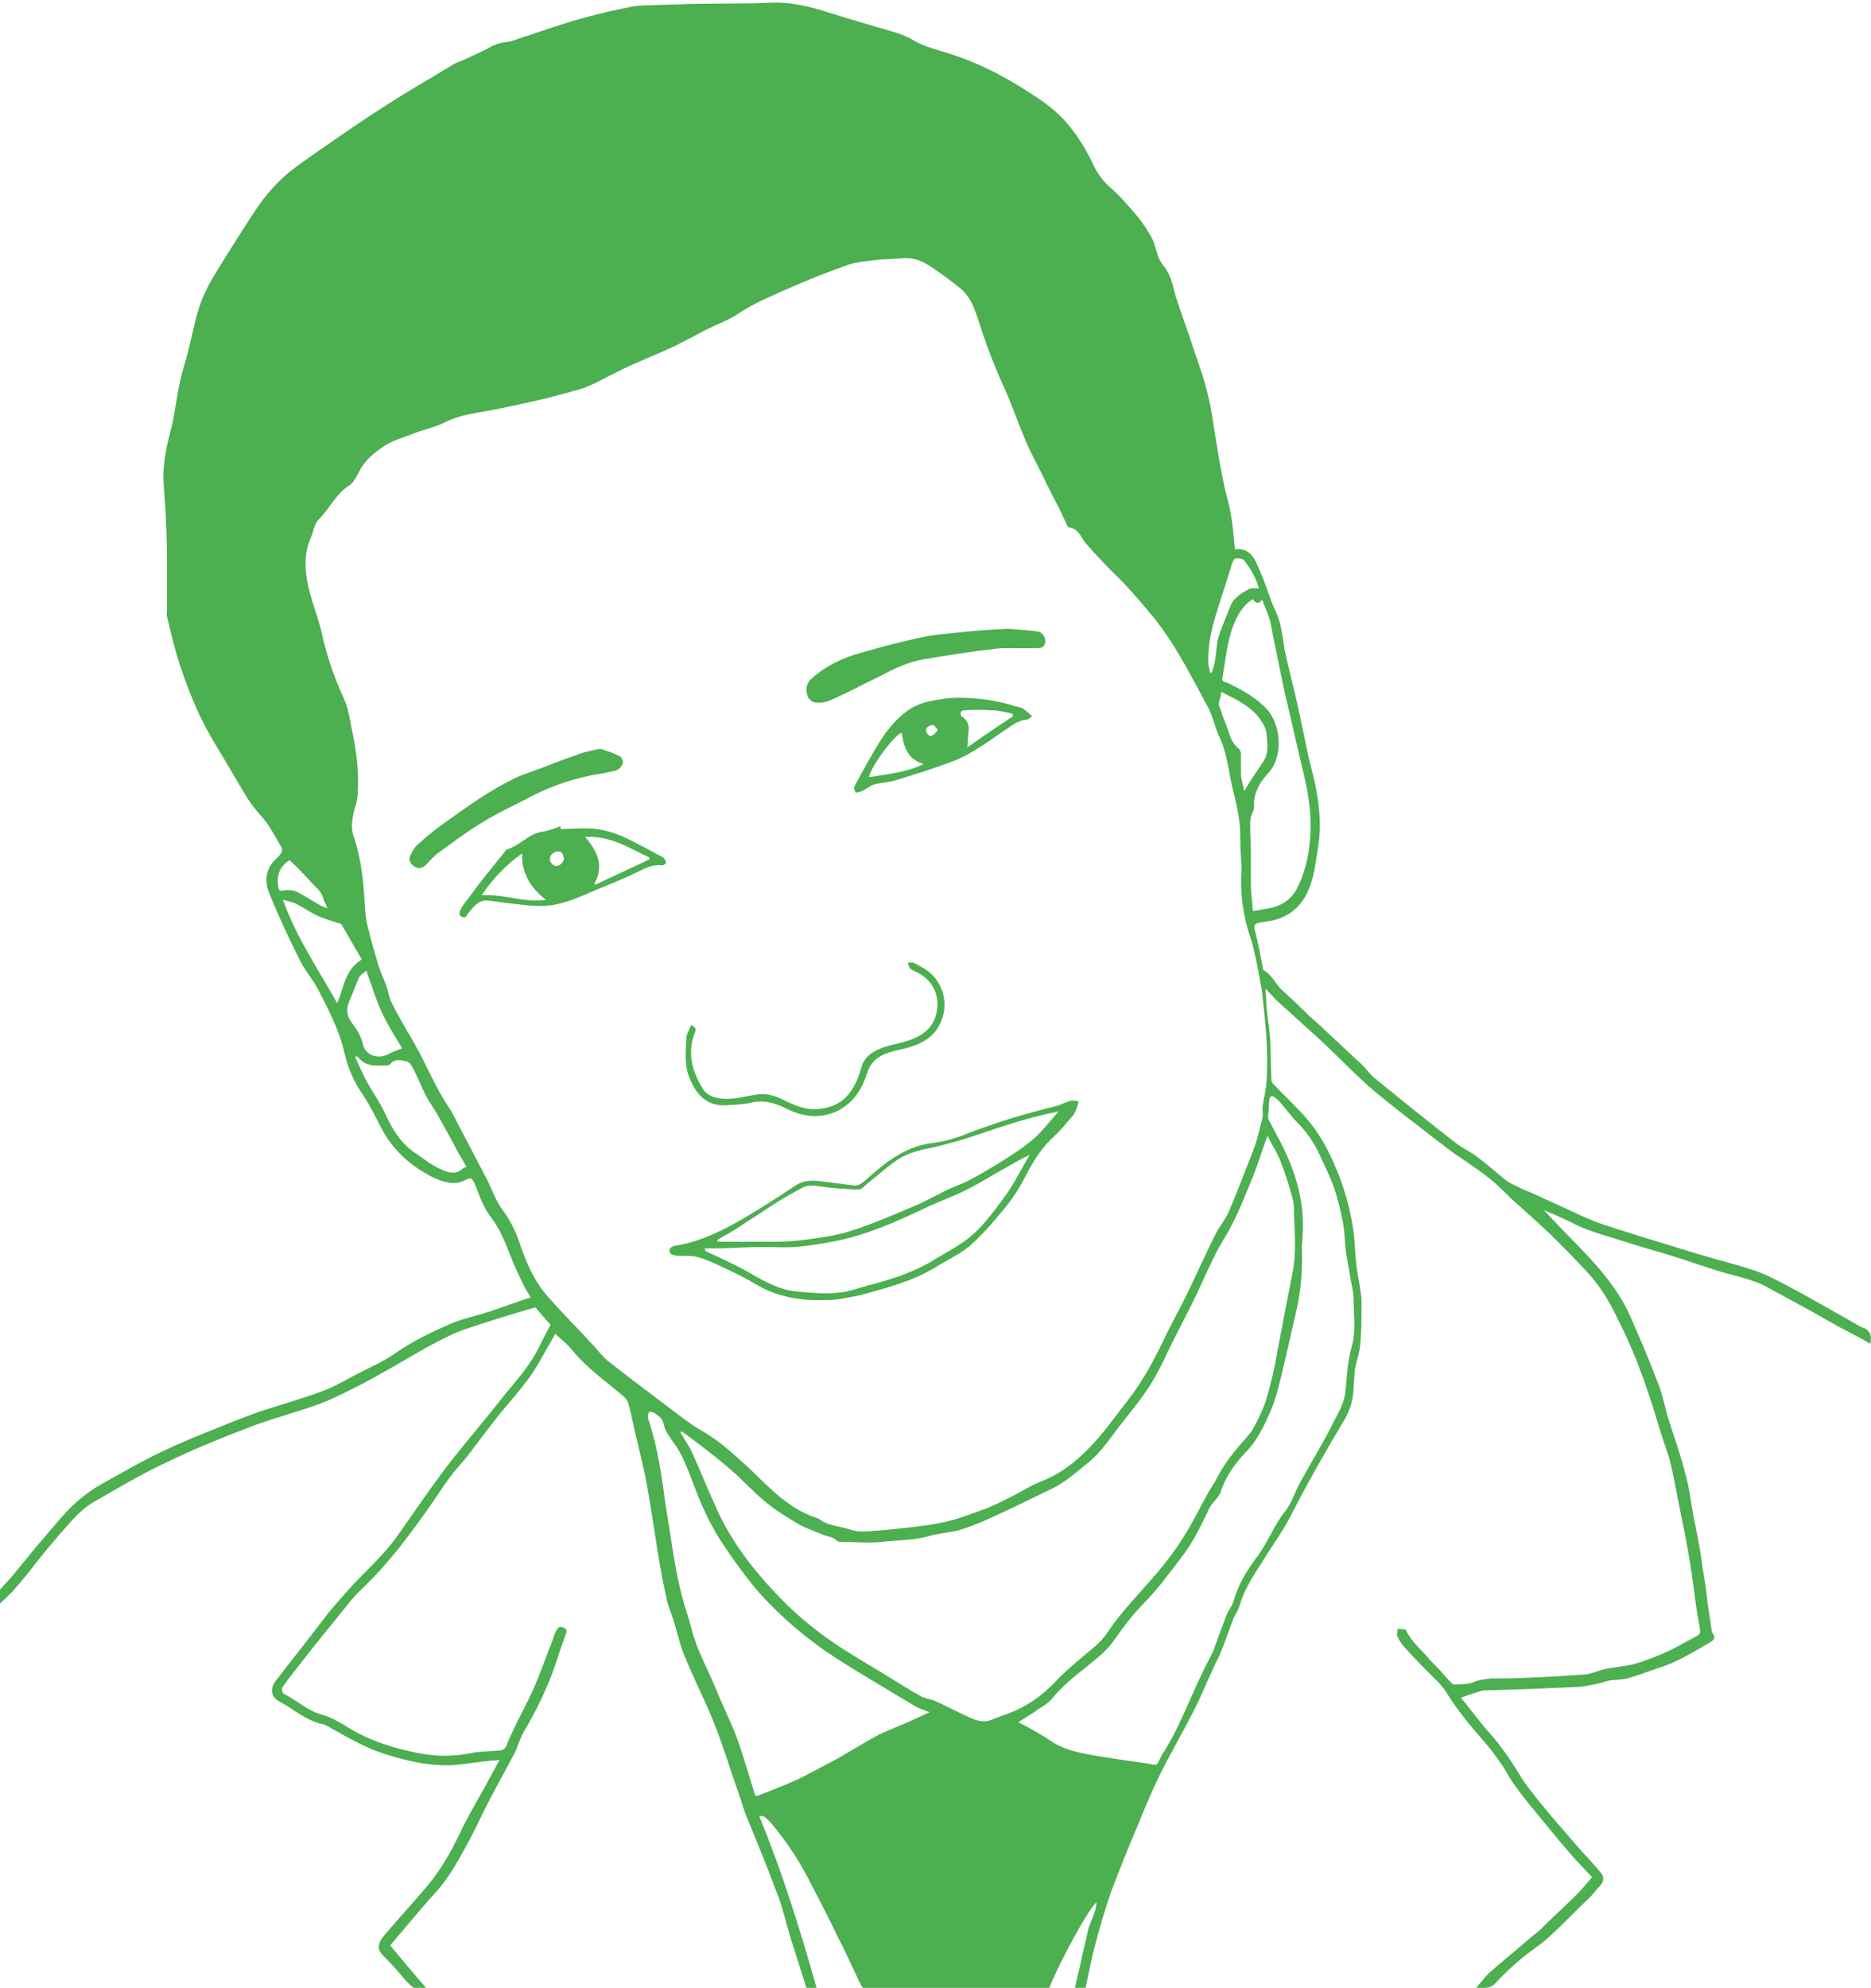<?xml version="1.0" encoding="utf-8"?>
<!-- Generator: Adobe Illustrator 19.2.1, SVG Export Plug-In . SVG Version: 6.00 Build 0)  -->
<svg version="1.1" id="Layer_1" xmlns="http://www.w3.org/2000/svg" xmlns:xlink="http://www.w3.org/1999/xlink" x="0px" y="0px"
	 viewBox="0 0 282.4 300" style="enable-background:new 0 0 282.4 300;" xml:space="preserve">
<style type="text/css">
	.st0{fill:#4CAF50;}
</style>
<g id="pharm-justin-green">
	<path class="st0" d="M0,239.9c0.8-0.9,1.6-1.7,2.3-2.6c1.5-1.8,2.9-3.6,4.4-5.3c1.1-1.3,2.2-2.6,3.3-3.8c1.5-1.6,3.2-3,5.1-4.1
		c3.1-1.7,6.1-3.5,9.3-5c2.9-1.4,5.9-2.6,8.9-3.8c1.9-0.8,3.8-1.5,5.7-2.2c3.3-1.1,6.6-2,9.8-3.2c1.9-0.7,3.6-1.8,5.4-2.7
		c2-1,4-1.9,5.8-3.2c2.5-1.7,5.2-3,8-4.2c1.8-0.8,3.8-1.2,5.7-1.8c2.1-0.7,4.2-1.5,6.4-2.2c-0.4-0.7-0.8-1.3-1.1-1.9
		c-0.7-1.5-1.4-2.9-2-4.5c-0.8-2.1-1.7-4.2-3.1-6c-1-1.3-1.5-2.9-2.1-4.4c-0.6-1.3-0.6-1.4-1.8-0.8c-1.5,0.7-3,0.2-4.4-0.4
		c-3.3-1.6-6-3.9-7.8-7.1c-1-1.9-1.9-3.8-3.1-5.6c-1.4-2-2.3-4.2-2.8-6.6c-0.8-3.2-2.3-6.1-3.8-9c-0.8-1.6-2-2.9-2.8-4.5
		c-1.7-3.4-3.3-6.8-4.7-10.3c-0.7-1.8-0.5-3.7,1.1-5.1c0.3-0.3,0.6-0.6,0.8-1c0.1-0.2,0.1-0.5,0-0.7c-1-1.7-1.9-3.5-3.2-4.9
		c-1.8-1.9-2.9-4.2-4.2-6.3c-1.6-2.8-3.4-5.5-4.8-8.4c-1.2-2.5-2.2-5.1-3.1-7.8c-0.8-2.4-1.4-5-2-7.5c-0.1-0.2,0-0.5,0-0.8
		c0-2.7,0-5.3,0-8c0-2.3-0.1-4.6-0.2-6.9c-0.1-1.4-0.2-2.8-0.3-4.2c-0.2-2.8,0.4-5.6,1.1-8.3c0.6-2.3,0.8-4.6,1.3-6.9
		c0.3-1.5,0.8-3,1.2-4.5c0.6-2.3,1-4.6,1.7-6.8c0.5-1.6,1.2-3.1,2-4.5c2.2-3.6,4.4-7.1,6.7-10.6c1.1-1.6,2.4-3.2,3.8-4.5
		c1.6-1.5,3.4-2.7,5.1-3.9c3.6-2.5,7.2-5,10.8-7.3c3.3-2.1,6.6-4,9.9-6c0.6-0.4,1.4-0.6,2-0.9c1.2-0.6,2.5-1.1,3.7-1.8
		c0.9-0.5,1.8-0.7,2.7-0.8c0.8-0.1,1.5-0.5,2.3-0.7c2.7-0.9,5.3-1.8,8-2.6c2.4-0.7,4.9-1.3,7.4-1.8c1.2-0.3,2.4-0.4,3.6-0.4
		c2-0.1,4-0.1,6-0.2c4.2-0.1,8.3,0,12.5-0.2c3-0.1,5.8,0.6,8.6,1.5c3.5,1.1,7,2.1,10.4,3.1c0.8,0.3,1.6,0.6,2.4,1.1
		c1.7,1,3.6,1.4,5.4,2c3.8,1.2,7.3,2.9,10.7,5c2.4,1.5,4.8,3,6.7,5.1c1.7,1.9,3.1,4.1,4.2,6.4c0.6,1.4,1.5,2.7,2.8,3.8
		c1.5,1.3,2.8,2.9,4.1,4.4c0.8,1,1.5,2.1,2.1,3.2c0.4,0.8,0.6,1.8,0.9,2.7c0.2,0.5,0.5,1,0.8,1.4c1.2,1.4,1.4,3.1,1.9,4.8
		c0.9,2.7,1.9,5.4,2.8,8.2c0.7,2,1.4,4,1.9,6c0.5,1.9,0.8,4,1.1,5.9c0.4,2.5,0.8,5,1.3,7.4c0.3,1.8,0.9,3.5,1.2,5.3
		c0.3,1.7,0.4,3.4,0.6,5.2c2.2-0.3,3,1.4,3.6,2.9c1,2.1,1.6,4.5,2.6,6.6c1.1,2.4,1,5,1.7,7.5c0.7,2.9,1.4,5.7,2,8.6
		c0.4,1.9,0.8,3.8,1.2,5.7c0.4,1.7,0.9,3.5,1.2,5.2c0.5,2.7,0.7,5.4,0.3,8.1c-0.3,1.8-0.5,3.7-1,5.4c-0.8,2.8-2.5,5.1-5.5,5.9
		c-0.7,0.2-1.5,0.3-2.2,0.4c-0.6,0.1-1.2,0.2-0.9,1.2c0.5,1.8,0.8,3.7,1.2,5.6c0,0.1,0,0.4,0.1,0.4c1.3,0.7,1.8,2.1,2.8,3
		c1.4,1.3,2.9,2.7,4.3,4.1c0.7,0.6,1.4,1.2,2.1,1.9c1.9,1.7,3.7,3.5,5.6,5.2c0.7,0.7,1.3,1.6,2.1,2.2c1.6,1.3,3.2,2.6,4.8,3.9
		c2.5,2,5,4,7.6,6c1,0.7,2.1,1.2,3.1,2c1.5,1.1,2.9,2.4,4.3,3.5c0.4,0.3,0.8,0.5,1.3,0.7c0.7,0.4,1.4,0.7,2.2,1
		c2,0.9,3.9,1.8,5.9,2.7c1.7,0.8,3.4,1.6,5.2,2.2c4.6,1.5,9.2,2.9,13.8,4.3c2.9,0.9,5.9,1.6,8.9,2.6c1.8,0.6,3.5,1.5,5.2,2.4
		c3.2,1.7,6.3,3.5,9.5,5.3c0.6,0.3,1.2,0.8,1.9,1c1.1,0.5,1.2,1.3,1,2.4c-0.5-0.3-0.9-0.5-1.4-0.8c-1.2-0.6-2.4-1.3-3.6-1.9
		c-1.2-0.7-2.5-1.4-3.7-2.1c-2.2-1.2-4.4-2.4-6.6-3.6c-2.4-1.4-5.1-1.8-7.7-2.6c-1.9-0.6-3.9-1.3-5.8-1.9c-2.7-0.9-5.5-1.6-8.2-2.5
		c-2.8-0.9-5.7-1.6-8.3-3c-1.4-0.7-2.9-1.3-4-1.8c1.4,1.5,3.1,3.3,4.8,5c3.2,3.3,6.3,6.7,8.2,10.9c1.5,3.4,3,6.9,4.3,10.4
		c0.7,1.7,1,3.5,1.5,5.2c0.9,2.8,1.9,5.6,2.6,8.4c0.6,2.1,0.8,4.2,1.2,6.3c0.3,1.5,0.6,3,0.9,4.6c0.3,1.5,0.4,3,0.7,4.5
		c0.2,1.3,0.4,2.5,0.5,3.8c0.2,1.3,0.4,2.7,0.6,4c0,0.3,0.1,0.6,0.2,0.8c0.5,0.6,0.2,1-0.3,1.3c-2.6,1.5-5.1,3.1-8.1,4
		c-1.5,0.5-3,1.1-4.5,1.5c-0.8,0.2-1.8,0.2-2.6,0.3c-0.6,0.1-1.3,0.4-1.9,0.5c-1.1,0.2-2.2,0.5-3.3,0.5c-4.5,0.2-9.1,0.4-13.6,0.5
		c-0.1,0-0.2,0-0.3,0c-1.1,0.3-2.2,0.7-3.4,1.1c1.4,1.7,2.7,3.5,4.2,5.2c1.8,2,3.3,4.2,4.7,6.5c0.9,1.5,2,2.8,3.1,4.2
		c1.3,1.6,2.6,3.1,3.9,4.6c0.6,0.7,1.2,1.4,1.9,2.2c1.1,1.2,2.2,2.4,3.3,3.7c0.6,0.7,0.5,1.4-0.2,2.1c-0.5,0.5-0.8,1-1.3,1.5
		c-2.2,2.1-4.3,4.3-6.5,6.3c-1.2,1.1-2.7,2-4,3.1c-1.4,1.2-2.7,2.4-3.9,3.7c-0.8,0.9-1.8,0.7-2.9,0.7c0.7-0.8,1.3-1.6,2-2.3
		c2.2-1.9,4.4-3.7,6.6-5.6c0.5-0.4,1-0.7,1.4-1.2c1.7-1.7,3.5-3.3,5.2-5c0.8-0.8,1.5-1.7,2.3-2.6c-1.2-1.3-2.4-2.5-3.5-3.8
		c-1.4-1.6-2.7-3.2-4-4.8c-1.3-1.6-2.7-3.2-3.9-4.9c-0.8-1-1.4-2.2-2.1-3.3c-0.9-1.3-1.9-2.7-3-3.9c-2-2.3-3.9-4.6-5.5-7.2
		c-0.5-0.8-1.1-1.4-1.8-2.1c-1.5-1.5-3-3-4.4-4.6c-0.5-0.5-0.9-1.1-1.2-1.8c-0.1-0.3,0-0.7,0.1-1.1c0.4,0.1,1.1,0,1.2,0.2
		c0.9,1.9,2.5,3.1,3.7,4.6c0.3,0.3,0.6,0.6,0.9,0.9c0.7,0.7,1.3,1.5,2,2.2c0.2,0.2,0.5,0.6,0.7,0.5c0.9,0,1.9,0,2.8-0.3
		c0.9-0.4,1.9-0.5,2.8-0.6c1.8,0,3.6,0,5.4-0.1c2.9-0.1,5.9-0.3,8.8-0.5c1-0.1,1.9-0.6,2.9-0.8c1.4-0.3,2.8-0.4,4.2-0.7
		c1.5-0.4,3-1,4.5-1.6c1.8-0.8,3.5-1.8,5.2-2.7c0.4-0.2,0.6-0.5,0.5-0.9c-0.2-1.2-0.4-2.4-0.6-3.6c-0.3-2.3-0.6-4.7-1-7
		c-0.3-2-0.7-4-1.1-5.9c-0.6-2.9-1.1-5.9-1.8-8.8c-0.4-1.6-1-3.1-1.5-4.7c-0.6-2-1.2-4-1.9-6c-0.5-1.6-1.1-3.1-1.7-4.7
		c-0.9-2.2-1.9-4.5-3-6.6c-1.2-2.5-2.7-4.9-4.6-6.9c-1.9-2-3.8-4-5.8-5.9c-1.8-1.7-3.6-3.3-5.5-5c-1-1-2-2-3.1-2.9
		c-1.2-1-2.4-1.8-3.7-2.7c-1.2-0.8-2.4-1.6-3.5-2.5c-1.9-1.4-3.7-2.9-5.6-4.3c-2-1.6-4.1-3.2-6-4.9c-2.5-2.3-4.8-4.7-7.3-7
		c-2.1-1.9-4.2-3.8-6.3-5.7c-0.5-0.5-1-1.1-1.6-1.7c0.1,1,0.1,2.1,0.2,3.1c0.1,1.4,0.4,2.9,0.5,4.3c0.1,2.1,0.1,4.3,0.2,6.4
		c0,0.2,0.1,0.3,0.2,0.5c1.4,1.5,2.9,2.9,4.3,4.4c1.8,1.9,3.2,4,4.3,6.3c1.7,3.5,2.9,7.2,3.5,11c0.3,1.8,0.3,3.7,0.5,5.6
		c0.2,1.5,0.5,2.9,0.7,4.4c0.1,0.5,0.1,1.1,0.1,1.7c0,2,0,4.1-0.2,6.1c-0.1,1.2-0.6,2.5-0.8,3.7c-0.1,0.8-0.1,1.7-0.2,2.6
		c0,2-0.6,3.8-1.7,5.5c-1.9,3.2-3.8,6.5-5.6,9.8c-1,1.8-1.9,3.7-2.9,5.5c-1.2,2-2.5,3.8-3.7,5.8c-1.3,2-2.6,4-3.3,6.4
		c-0.2,0.7-0.6,1.2-0.9,1.9c-0.7,1.8-1.3,3.6-2,5.3c-0.3,0.7-0.7,1.4-1,2.1c-1.1,2.3-2,4.7-3.2,6.9c-1.7,3.4-3.7,6.7-5.3,10.1
		c-1.4,2.9-2.6,6-3.9,9.1c-1.1,2.6-2.1,5.2-3.1,7.8c-0.9,2.6-1.7,5.3-2.4,8c-0.6,2.2-1,4.5-1.5,6.7c-0.6,0-1.1,0-1.6,0
		c0.3-1.5,0.7-2.9,1-4.4c0.3-1.5,0.7-2.9,1-4.4c0.3-1.4,1.2-2.6,1.3-4.3c-1.2,0.9-5.8,9.4-7.2,13.1c-0.2,0-0.5,0-0.7,0
		c-8.8,0-17.7,0-26.5,0c-0.6,0-0.9-0.1-1.2-0.7c-1.2-2.5-2.3-5-3.6-7.5c-1.3-2.7-2.7-5.4-4.1-8.1c-1.5-3-3.4-5.8-5.5-8.4
		c-0.4-0.5-0.8-0.9-1.3-1.3c-0.2-0.1-0.4-0.2-0.8-0.1c3.5,8.5,6.2,17.2,8.7,26.1c-0.1,0-0.2,0.1-0.2,0.1c-1.4,0.1-1.3,0-1.7-1.3
		c-0.7-2.2-1.4-4.4-2.1-6.6c-0.7-2.3-1.2-4.7-2.1-6.9c-1.5-4-3.1-7.9-4.7-11.8c-0.4-1-0.6-2-1-3c-1.3-3.7-2.4-7.4-3.9-11.1
		c-1.3-3.2-2.9-6.3-4.2-9.5c-0.7-1.6-1.1-3.4-1.6-5.1c-0.3-1.1-0.8-2.2-1.1-3.3c-0.4-1.8-0.8-3.7-1.1-5.5c-0.5-2.9-0.9-5.8-1.4-8.8
		c-0.3-1.8-0.6-3.7-1-5.5c-0.5-2.2-1-4.3-1.5-6.4c-0.3-1.3-0.5-2.5-0.9-3.8c-0.1-0.3-0.3-0.6-0.6-0.9c-2.7-2.3-5.6-4.3-7.8-7
		c-0.7-0.9-1.6-1.6-2.6-2.5c-0.4,0.7-0.8,1.5-1.3,2.3c-0.8,1.4-1.6,2.9-2.6,4.3c-1.4,1.9-2.9,3.6-4.4,5.4c-1.6,2-3.1,4-4.6,6
		c-0.9,1.2-2,2.3-2.9,3.5c-1.4,1.9-2.7,4-4.1,5.9c-2.8,3.9-5.7,7.7-9.2,11c-1.7,1.6-3.1,3.6-4.6,5.4c-1.9,2.3-3.7,4.6-5.5,6.9
		c-0.7,0.9-1.4,1.8-2,2.7c-0.1,0.2,0,0.8,0.2,0.9c2,1,3.6,2.6,5.9,3.2c1.4,0.4,2.7,1.2,4,2c3.3,2,6.9,3.1,10.6,3.8
		c2.5,0.5,5.1,0.5,7.7,0c1.3-0.3,2.8-0.3,4.2-0.4c0.7,0,1-0.2,1.3-0.9c0.4-1.1,1-2.2,1.5-3.3c0.9-1.8,1.8-3.5,2.6-5.3
		c1-2.3,1.8-4.6,2.7-6.9c0.2-0.6,0.4-1.2,0.7-1.8c0.2-0.5,0.7-0.6,1.2-0.3c0.5,0.3,0.3,0.7,0.1,1.2c-0.6,1.6-1.1,3.2-1.6,4.7
		c-1.2,3.3-2.7,6.5-4.5,9.5c-0.7,1.1-1,2.5-1.6,3.6c-1.2,2.3-2.5,4.6-3.7,6.9c-1.2,2.3-2.3,4.8-3.6,7.1c-1.4,2.6-2.9,5.2-5,7.4
		c-2.1,2.3-4,4.7-6,7c-0.2,0.2-0.3,0.4-0.4,0.5c1.8,2.2,3.6,4.3,5.4,6.4c-1.6,0.4-2,0.1-3.4-1.5c-1-1.2-2-2.3-3.1-3.4
		c-0.8-0.8-0.9-1.7,0.1-2.9c2.2-2.6,4.5-5.1,6.7-7.7c1.9-2.3,3.4-4.9,4.7-7.6c1.2-2.6,2.7-5.1,4.1-7.6c0.6-1.2,1.3-2.4,2-3.7
		c-0.5,0.1-0.9,0.1-1.2,0.1c-2.1,0.2-4.2,0.6-6.3,0.7c-3.1,0.1-6.2-0.6-9.2-1.5c-3.1-0.9-5.7-2.4-8.4-3.9c-0.5-0.3-1.1-0.7-1.6-0.8
		c-2.5-0.5-4.4-2.3-6.5-3.4c-1.3-0.7-1.5-1.9-0.6-3.1c1.8-2.4,3.7-4.7,5.5-7.1c1.1-1.4,2.2-2.9,3.4-4.3c1.3-1.5,2.6-3,4-4.4
		c2.1-2.1,4.2-4.2,5.9-6.7c2.3-3.3,4.5-6.5,6.9-9.7c2.6-3.4,5.4-6.6,8-9.9c2-2.6,4.4-5,5.9-8c0.6-1.2,1.2-2.4,1.9-3.7
		c-0.8-0.8-1.6-1.8-2.3-2.6c-3.4,1-6.8,2-10,3.1c-1.6,0.5-3.1,1.2-4.6,2c-2.2,1.1-4.3,2.4-6.4,3.6c-2.1,1.2-4.2,2.4-6.4,3.5
		c-2,1-4,2-6.1,2.7c-3.1,1.1-6.3,1.9-9.4,3.1c-4.5,1.7-8.9,3.5-13.2,5.6c-3.6,1.7-7.1,3.8-10.6,5.8c-2.2,1.3-3.7,3.3-5.4,5.2
		c-1.1,1.3-2.2,2.6-3.3,4c-1,1.3-2,2.6-3.1,3.8c-0.8,1-1.8,1.8-2.7,2.7C0,241.3,0,240.6,0,239.9z M187.4,131
		c-0.1-1.4-0.2-3.1-0.2-4.8c0-2.5-0.6-5-1.2-7.4c-0.6-2.6-0.8-5.2-2-7.7c-0.7-1.5-1-3.3-1.9-4.8c-2.6-4.8-5.1-9.8-8.7-14
		c-1.7-2-3.4-4-5.3-5.8c-1.5-1.5-2.9-3-4.3-4.6c-0.7-0.9-1-2.1-2.4-2.3c-0.2,0-0.4-0.4-0.5-0.7c-0.3-0.6-0.6-1.2-0.9-1.9
		c-0.7-1.4-1.4-2.7-2.1-4.1c-0.2-0.5-0.5-1-0.7-1.5c-0.8-1.6-1.7-3.2-2.4-4.9c-1.2-2.8-2.2-5.8-3.5-8.6c-1.4-3.1-2.6-6.3-3.6-9.5
		c-0.6-1.8-1.2-3.7-2.9-5c-1.5-1.2-3.1-2.4-4.7-3.4c-1.2-0.8-2.6-1.2-4.2-1c-1.1,0.1-2.2,0.1-3.4,0.2c-1.5,0.2-3,0.3-4.3,0.7
		c-3.2,1.1-6.4,2.4-9.6,3.8c-2.4,1.1-4.9,2.1-7.1,3.6c-1.5,1-3.4,1.7-5,2.5c-1.5,0.8-3,1.6-4.6,2.4c-3,1.4-6.2,2.6-9.1,4.1
		c-2,1-4,2.2-6.2,2.7c-1.8,0.5-3.6,1-5.4,1.4c-3.1,0.7-6.2,1.4-9.3,1.9c-1.7,0.3-3.3,0.7-4.9,1.5c-1.4,0.7-3,1-4.5,1.6
		c-1.5,0.6-3.1,1-4.5,1.9c-1.5,1-3,2.2-3.8,3.9c-0.4,0.7-0.8,1.6-1.4,2c-2.1,1.3-3,3.5-4.7,5.2c-0.7,0.7-0.8,1.9-1.2,2.8
		c-1,2.2-0.9,4.5-0.5,6.7c0.5,2.6,1.6,5.1,2.2,7.8c0.7,3.2,1.8,6.4,3.2,9.5c0.8,1.6,1,3.5,1.4,5.3c0.6,3,1,6,0.8,9.1
		c0,0.5-0.1,1.1-0.2,1.5c-0.5,1.7-1,3.5-0.4,5.2c1.2,3.5,1.5,7.2,1.7,10.9c0.1,1,0.2,2,0.5,3c0.4,1.7,0.9,3.4,1.4,5.1
		c0.3,1.1,0.8,2.1,1.2,3.2c0.4,1,0.5,2.1,1,3c1,2,2.2,4,3.3,5.9c1.8,3.1,3.1,6.5,5.1,9.5c0.9,1.3,1.5,2.8,2.3,4.2
		c1.2,2.3,2.4,4.6,3.6,6.9c0.8,1.6,1.4,3.4,2.5,4.8c1.1,1.5,1.9,3.2,2.5,5c1,2.9,2.2,5.7,4.3,8c2.2,2.5,4.6,4.9,6.9,7.4
		c0.7,0.8,1.4,1.7,2.2,2.3c2.9,2.3,5.9,4.5,8.9,6.8c1.6,1.2,3.2,2.5,4.9,3.5c2.9,1.6,5.2,3.8,7.6,6c3.1,3,6,6.1,10.3,7.4
		c1.3,1.1,3.1,1.1,4.6,1.6c0.9,0.3,1.8,0.4,2.7,0.3c1.9-0.1,3.7-0.3,5.6-0.5c1.9-0.2,3.7-0.4,5.6-0.8c2-0.4,3.9-1.1,5.8-1.8
		c1.5-0.5,2.9-1.2,4.3-1.9c1.7-0.8,3.3-1.9,5.1-2.6c2.8-1.1,5.1-2.9,7.1-5c2.1-2.1,3.8-4.6,5.7-7c2.3-2.9,4-6.1,5.6-9.4
		c0.8-1.7,1.7-3.4,2.6-5.1c0.9-1.8,1.8-3.6,2.6-5.4c0.9-1.8,1.7-3.7,2.6-5.4c0.6-1.2,1.5-2.2,2-3.4c1.3-3.1,2.5-6.2,3.7-9.3
		c0.6-1.5,0.9-3.1,1.3-4.6c0.2-0.7,0-1.4,0.1-2.1c0.2-1.4,0.6-2.8,0.6-4.2c0.2-3.6-0.1-7.3-0.5-10.9c-0.1-1-0.2-2.1-0.4-3.1
		c-0.4-2.2-0.8-4.5-1.4-6.6C187.7,138.6,187.1,135,187.4,131z M102.9,216c-0.1,0.1-0.1,0.1-0.2,0.2c0.6,1,1.3,2,1.8,3.1
		c1.2,2.6,2.2,5.2,3.4,7.8c2.3,5.4,5.9,10,10,14.2c2.8,2.9,6,5.4,9.4,7.6c2.1,1.3,4.2,2.6,6.4,3.9c1.8,1.1,3.5,2.2,5.3,3.2
		c0.6,0.3,1.3,0.4,1.9,0.6c1.6,0.7,3.1,1.5,4.6,2.2c1.1,0.5,2.3,1.2,3.6,0.9c0.9-0.2,1.8-0.7,2.8-1c2.8-1,5.2-2.6,7.3-4.8
		c1.2-1.3,2.6-2.5,4-3.7c1.4-1.2,3-2.3,4-3.9c2-3,4.5-5.5,6.8-8.2c1.7-1.9,3.3-4,4.6-6.1c1.5-2.3,2.7-4.9,4.1-7.3
		c0.3-0.5,0.6-0.9,0.8-1.3c1-2,2.3-3.8,3.8-5.5c0.6-0.7,1.3-1.4,1.8-2.2c0.7-1.3,1.4-2.7,1.9-4.1c0.7-2.3,1.3-4.7,1.7-7.1
		c0.8-4.2,1.6-8.4,2.4-12.5c0.6-3,0.3-6,0.2-9c0-0.7,0-1.4-0.2-2.1c-0.5-1.9-1.1-3.8-1.8-5.6c-0.5-1.3-1.3-2.5-2-3.9
		c-0.8,2.2-1.4,4.2-2.2,6.2c-1,2.4-1.9,4.8-3.1,7.1c-0.8,1.7-2,3.3-2.8,5.1c-1.2,2.4-2.2,4.8-3.4,7.2c-0.8,1.6-1.6,3.1-2.4,4.7
		c-1.2,2.3-2.2,4.8-3.6,7c-1.2,2-2.7,3.8-4.1,5.6c-1.8,2.2-3.2,4.6-5.4,6.4c-1.9,1.5-3.6,3.1-5.8,4.1c-2.1,1-4.1,2-6.2,3
		c-2.2,1-4.4,2.1-6.8,2.9c-1.7,0.6-3.5,0.6-5.2,1.1c-2.4,0.7-4.8,0.6-7.2,0.9c-2,0.2-4,0-6,0c-0.3,0-0.6,0-0.8-0.2
		c-0.6-0.6-1.4-0.6-2.1-0.9c-1.2-0.5-2.5-0.9-3.7-1.6c-1.7-1-3.3-2-4.8-3.2c-2.1-1.7-3.9-3.8-6-5.5
		C107.6,219.5,105.2,217.7,102.9,216z M153.7,259.9c1.7,0.9,3.4,1.8,5,2.9c1.8,1.2,3.7,1.6,5.7,2c2.8,0.5,5.7,0.9,8.5,1.3
		c2,0.3,1.5,0.6,2.4-1.1c0.1-0.3,0.3-0.5,0.5-0.8c0.7-1.2,1.4-2.4,2-3.7c1.3-2.7,2.4-5.4,3.7-8.1c0.5-1.1,1.1-2.1,1.6-3.2
		c0.7-1.8,1.3-3.6,2-5.4c0.3-0.8,0.9-1.4,1.1-2.2c0.7-2.5,2-4.6,3.5-6.6c1.6-2.1,2.5-4.6,4.1-6.7c1.1-1.3,1.6-3,2.4-4.5
		c1.7-3.1,3.6-6.2,5.2-9.4c0.8-1.5,1.6-3,1.7-4.6c0.2-2.2,0.3-4.4,0.9-6.5c0.7-2.3,0.3-4.7,0.3-7.1c0-1-0.2-1.9-0.4-2.9
		c-0.3-2-0.8-4-0.9-6c-0.1-2.5-0.7-4.9-1.4-7.3c-0.6-2-1.6-3.9-2.5-5.9c-0.8-1.7-1.9-3.3-3.3-4.7c-0.8-0.8-1.5-1.8-2.3-2.7
		c-0.3-0.4-0.7-0.8-1.1-1.1c-0.4-0.3-0.7-0.2-0.8,0.3c-0.1,0.9-0.1,1.7-0.2,2.6c0,0.2,0,0.3,0.1,0.5c0.4,0.8,0.8,1.5,1.2,2.3
		c2.6,4.7,4.3,9.7,3.9,15.2c0,0.6-0.1,1.1-0.1,1.7c0.1,3.3-0.1,6.6-0.9,9.9c-0.6,2.5-1.1,4.9-1.7,7.4c-0.7,2.8-1.2,5.6-2.5,8.3
		c-0.9,2-1.9,3.9-3.5,5.5c-1.6,1.7-3,3.7-3.7,6c-0.1,0.2-0.2,0.3-0.3,0.5c-0.5,0.7-1.2,1.3-1.5,2.1c-1.2,2.5-2.4,5-4.2,7.3
		c-1.7,2.2-3.3,4.4-5.2,6.4c-1.6,1.6-3,3.3-4.3,5.2c-0.8,1.1-1.6,2.2-2.6,3c-2.4,2.1-5,3.8-7.1,6.3c-0.6,0.8-1.5,1.4-2.4,1.9
		C156,258.5,154.8,259.2,153.7,259.9z M140.3,258.4c-0.7-0.3-1.4-0.5-2-0.8c-2-1.2-4-2.4-6-3.6c-2-1.2-4-2.4-6-3.7
		c-3.6-2.3-6.9-5-9.9-8c-2.6-2.6-4.8-5.6-6.9-8.7c-2-2.9-3.5-6-4.7-9.3c-0.9-2.2-1.6-4.5-3-6.4c-0.6-0.9-1.4-1.8-1.6-2.9
		c-0.2-1-0.8-1.3-1.5-1.8c-0.2-0.1-0.5-0.2-0.7-0.1c-0.2,0.2-0.2,0.5-0.2,0.7c0,0.3,0.1,0.5,0.2,0.8c0.5,1.7,1,3.4,1.3,5.2
		c0.5,2.3,0.8,4.6,1.1,7c0.5,2.9,0.9,5.8,1.4,8.7c0.3,1.9,0.7,3.7,1.2,5.6c0.4,1.6,1,3.2,1.4,4.8c0.8,3.2,2.5,6.1,3.7,9.1
		c1,2.5,2.3,5,3.2,7.5c1,2.8,1.8,5.7,2.7,8.5c0.2,0,0.3,0,0.4,0c2-0.8,4.1-1.6,6.1-2.5c2-1,4-2.1,5.9-3.1c2.1-1.2,4.2-2.5,6.4-3.7
		C135.4,260.6,137.8,259.6,140.3,258.4z M189.1,90.4c-0.4,0.3-0.7,0.5-1,0.8c-1.3,1.3-1.9,2.9-2.4,4.6c-0.6,2.1-0.8,4.3-1.2,6.5
		c-0.1,0.5,0.2,0.6,0.6,0.7c2.2,1,4.2,2.1,5.9,3.8c2.5,2.5,2.7,7.5,0.4,9.9c-1,1.1-1.9,2.4-2.1,4.1c-0.1,0.6,0.1,1.3-0.2,1.7
		c-0.5,0.9-0.4,1.8-0.4,2.8c0,0.9,0.1,1.9,0.1,2.8c0,1.7,0,3.4,0,5.1c0,1.4,0.2,2.9,0.3,4.3c0.7-0.1,1.2-0.2,1.7-0.3
		c2.4-0.3,4.2-1.3,5.2-3.6c1.2-2.6,1.7-5.3,1.8-8.1c0.1-2.9-0.3-5.7-1-8.6c-1-4.1-1.9-8.3-2.9-12.4c-0.5-2.3-0.9-4.5-1.4-6.8
		c-0.3-1.3-0.5-2.7-0.8-4c-0.3-1.1-0.8-2.1-1.2-3.2C190,91.2,189.5,91.1,189.1,90.4z M70.4,176.1c-0.4-0.7-0.7-1.3-1.1-1.9
		c-1.1-2.1-2.2-4.1-3.4-6.2c-0.5-0.9-1.2-1.8-1.7-2.8c-0.6-1.2-1.1-2.5-1.7-3.7c-0.3-0.5-0.6-1.2-1.1-1.3c-0.8-0.2-1.8-0.5-2.5,0.4
		c-0.1,0.1-0.3,0.2-0.4,0.2c-1.6,0-3.2,0.3-4.4-1.2c-0.1-0.1-0.2-0.1-0.3-0.2c-0.1,0-0.1,0.1-0.2,0.1c0.6,1.3,1.1,2.5,1.8,3.8
		c0.9,1.6,1.9,3,2.7,4.7c1.1,2.4,2.4,4.6,4.7,6.1c1.2,0.8,2.3,1.7,3.6,2.3c1.1,0.5,2.3,1,3.4,0C70,176.2,70.2,176.2,70.4,176.1z
		 M54.6,144.8c-1-1.7-2-3.5-3-5.2c-0.1-0.2-0.4-0.3-0.6-0.3c-1.1-0.4-2.3-0.7-3.3-1.2c-1-0.5-2-1.2-3-1.7c-0.6-0.3-1.3-0.4-2-0.6
		c2.1,5.8,5.4,10.6,8.2,15.6C51.9,149.1,52,146.4,54.6,144.8z M55.3,146.5c-0.5,0.4-0.9,0.6-1.1,1c-0.5,1.1-0.9,2.3-1.4,3.4
		c-0.5,1.1-0.6,2.2,0.2,3.3c0.8,1.1,1.5,2.1,1.8,3.5c0.4,1.6,2.3,2.2,3.8,1.4c0.7-0.4,1.4-0.6,2.1-0.9c-1-1.7-2.2-3.5-3.1-5.5
		C56.7,150.8,56.1,148.7,55.3,146.5z M187.8,119.4c0.6-1,1.1-1.9,1.7-2.7c0.4-0.6,0.8-1.2,1.2-1.8c0.8-1.2,0.6-2.5,0.5-3.8
		c0-0.7-0.3-1.5-0.7-2.1c-1.4-2.3-3.8-3.4-6.2-4.6c0.1,0.9-0.6,1.5-0.2,2.4c0.3,0.6,0.4,1.3,0.7,1.9c0.7,1.5,0.8,3.3,2.3,4.4
		c0.1,0.1,0.2,0.5,0.2,0.7c0,1,0,2.1,0,3.1C187.4,117.7,187.6,118.5,187.8,119.4z M182.6,101.5c0.1,0,0.2,0,0.3,0
		c0.2-0.6,0.4-1.2,0.5-1.9c0.2-1.1,0.2-2.3,0.5-3.4c0.5-1.6,1.2-3.1,1.8-4.7c0.5-1.3,1.7-2,2.8-2.6c0.4-0.2,1-0.1,1.5-0.1
		c-0.4-1.6-1.2-2.9-2.2-4.2c-0.2-0.3-0.9-0.4-1.3-0.3c-0.3,0-0.4,0.5-0.6,0.9c-0.1,0.2-0.1,0.5-0.2,0.7c-0.6,2-1.3,4-1.9,6
		c-0.9,2.8-1.6,5.6-1.4,8.6C182.5,100.8,182.6,101.1,182.6,101.5z M43.7,129.8c-1.4,0.9-2,2.2-1.7,4c0.1,0.5,0.1,0.7,0.7,0.6
		c0.6-0.1,1.3-0.1,1.9,0.1c1.3,0.6,2.4,1.4,3.7,2.1c0.3,0.2,0.7,0.3,1.1,0.5c-0.1-0.6-0.5-1-0.6-1.5c-0.2-0.9-0.9-1.5-1.5-2.1
		C46.1,132.2,45,131,43.7,129.8z"/>
	<path class="st0" d="M124.3,196.2c-2.9,0.1-5.7-0.3-8.3-1.4c-1.4-0.6-2.7-1.5-4.1-2.2c-2.1-1-4.1-2.1-6.3-2.8
		c-1.1-0.4-2.4-0.2-3.5-0.3c-0.3,0-0.9-0.2-1-0.5c-0.2-0.6,0.3-0.9,0.8-1c3.9-0.6,7.4-2.4,10.8-4.4c2.5-1.5,5-3.1,7.4-4.7
		c1.2-0.8,2.6-0.8,4-0.6c1.6,0.2,3.2,0.4,4.7,0.6c1,0.1,1.6-0.6,2.3-1.2c2.8-2.5,5.7-4.7,9.6-5.2c1.9-0.2,3.8-0.8,5.5-1.5
		c4.4-1.7,8.8-3,13.3-4.1c0.7-0.2,1.4-0.6,2.2-0.8c0.3-0.1,0.7,0.1,1.1,0.1c-0.1,0.4-0.2,0.8-0.3,1.1c-0.2,0.4-0.3,0.8-0.6,1.1
		c-0.9,1-1.7,2.1-2.7,3c-1.8,1.6-3.1,3.6-4.2,5.7c-1.1,2.2-2.4,4.2-4,6c-1.4,1.7-2.9,3.4-4.6,4.9c-1.5,1.3-3.4,2.1-5.1,3.2
		c-3.6,2.2-7.6,3.2-11.6,4.3C128,195.8,126.1,196.3,124.3,196.2z M106.4,188.4c0,0.1,0,0.2,0,0.3c0.1,0.1,0.2,0.1,0.3,0.2
		c2.3,1.1,4.6,2.1,6.8,3.4c2.1,1.2,4.3,2.4,6.7,2.6c2.1,0.2,4.1,0.4,6.2,0.2c1.7-0.1,3.4-0.8,5-1.2c3.4-0.9,6.8-2,9.8-3.9
		c1.5-0.9,3-1.7,4.4-2.7c2.4-1.7,4.2-4.2,5.9-6.5c1.5-2,2.6-4.3,3.9-6.5c-1.3,0.6-2.5,1.3-3.7,2c-2,1.1-3.9,2.3-5.9,3.3
		c-1.8,0.9-3.7,1.6-5.5,2.4c-4.6,2.2-9.2,4.3-14.2,5.3c-2,0.4-4,0.7-6.1,0.9c-1.5,0.1-3,0-4.5,0c-2.2,0-4.4,0.1-6.6,0.2
		C108.2,188.4,107.3,188.4,106.4,188.4z M108.3,187.1c0,0.1,0,0.2,0,0.3c2.9,0,5.8,0,8.7,0c1.5,0,3-0.1,4.5-0.3
		c2.3-0.3,4.6-0.6,6.8-1.3c3.2-1,6.4-2.4,9.5-3.7c1.7-0.7,3.3-1.6,4.9-2.4c1.2-0.6,2.5-1,3.6-1.6c2.1-1.1,4.1-2.3,6.1-3.6
		c1.4-0.9,2.7-1.8,3.9-2.9c1.1-1,2-2.2,3-3.3c0.1-0.1,0.2-0.3,0.5-0.6c-0.4,0.1-0.6,0.2-0.8,0.2c-3.9,0.8-7.8,2.1-11.6,3.4
		c-2.1,0.7-4.2,1.3-6.3,1.8c-2,0.4-3.9,0.8-5.6,1.9c-1.5,1-2.8,2.2-4.2,3.3c-0.6,0.4-1.1,1.2-1.7,1.2c-2,0-4.1-0.2-6.1-0.5
		c-0.9-0.1-1.7-0.2-2.5,0.3c-1.1,0.6-2.2,1.2-3.2,1.8c-1.9,1.2-3.8,2.5-5.7,3.7C111,185.6,109.7,186.3,108.3,187.1z"/>
	<path class="st0" d="M84.6,125.1c1.8,0,3.6-0.2,5.4,0c1.4,0.2,2.8,0.6,4.1,1.2c2,0.9,3.9,2,5.8,3c0.1,0.1,0.3,0.1,0.3,0.2
		c0.1,0.2,0.4,0.5,0.3,0.7c0,0.2-0.4,0.4-0.6,0.4c-1.6-0.2-2.8,0.6-4.1,1.2c-2.5,1.2-5.2,2.2-7.7,3.3c-1.9,0.8-3.8,1.5-5.8,1.6
		c-1.9,0.1-3.7-0.2-5.6-0.4c-1-0.1-2.1-0.3-3.1-0.4c-1.5-0.1-2.2,1.1-3,2c-0.2,0.3-0.3,0.7-0.8,0.5c-0.6-0.2-0.5-0.7-0.3-1.1
		c0.3-0.6,0.7-1.1,1.1-1.6c1.3-1.8,2.7-3.6,4.1-5.3c0.5-0.7,1.1-1.3,1.6-2c0.1-0.1,0.1-0.2,0.2-0.2c2-0.6,3.3-2.4,5.4-2.7
		c0.9-0.1,1.8-0.5,2.7-0.8C84.6,124.9,84.6,125,84.6,125.1z M88.3,126.3c1.9,2.2,2.9,4.4,1.4,7.1c0.1,0,0.1,0.1,0.2,0.1
		c2.7-1.3,5.4-2.5,8.1-3.8c0-0.1,0-0.2,0-0.3C95,128,92.2,126.1,88.3,126.3z M78.8,128.8c-2.5,1.8-4.4,3.8-6.1,6.3
		c3.5-0.2,6.5,1.2,9.7,0.7C80.1,134,78.7,131.8,78.8,128.8z M84,130.7c0.5,0,1.2-0.7,1.1-1.2c-0.1-0.4-0.2-1-0.8-1
		c-0.7,0-1.3,0.5-1.3,1.1C82.9,130.1,83.5,130.7,84,130.7z"/>
	<path class="st0" d="M155.8,108.1c-0.4,0.2-0.6,0.5-0.8,0.5c-1.2,0.1-2,0.7-2.9,1.3c-2.7,1.8-5.2,3.8-8.3,5c-2.9,1.1-5.8,2-8.8,2.9
		c-1,0.3-2.1,0.3-3.1,0.6c-0.6,0.2-1.2,0.7-1.8,1c-0.3,0.1-0.6,0.2-1,0.2c-0.1-0.3-0.3-0.7-0.1-1c1.3-2.4,2.6-4.8,4-7
		c1.2-1.8,2.6-3.5,4.5-4.7c0.9-0.5,1.9-0.9,3-1.1c1.4-0.3,2.8-0.5,4.1-0.5c3,0,5.9,0.4,8.7,1.3c0.3,0.1,0.7,0.1,1,0.3
		C155,107.3,155.3,107.7,155.8,108.1z M131.2,117.3c2.8-0.5,5.6-0.7,8.2-2c-2.4-0.7-3-2.6-3.3-4.7
		C135,110.8,131.1,116.2,131.2,117.3z M152.9,108.1c0-0.1-0.1-0.3-0.1-0.4c-1-0.2-2-0.5-3-0.5c-1.5-0.1-2.9-0.1-4.4,0
		c-0.1,0-0.4,0.2-0.4,0.3c0,0.2,0,0.5,0.1,0.6c0.9,0.5,1.2,1.3,1.1,2.3c-0.1,0.7-0.1,1.5-0.2,2.4
		C148.4,111.1,150.6,109.6,152.9,108.1z M140.9,109.4c-0.8,0.1-1.2,0.4-1.1,1c0,0.3,0.6,0.8,0.7,0.7c0.4-0.2,0.8-0.5,1-0.9
		C141.6,110.1,141.1,109.6,140.9,109.4z"/>
	<path class="st0" d="M152.1,94.9c1.5,0.1,3,0.2,4.5,0.4c0.8,0.1,1.4,1.1,1.1,1.9c-0.3,0.8-1.2,0.6-1.8,0.6
		c-1.9,0.1-3.8-0.1-5.6,0.1c-3.6,0.4-7.3,1-10.9,1.6c-2.4,0.4-4.6,1.5-6.7,2.6c-2.5,1.2-4.9,2.5-7.4,3.6c-0.7,0.3-1.5,0.4-2.3,0.3
		c-0.4,0-0.9-0.5-1.1-0.9c-0.3-0.9-0.3-1.7,0.4-2.5c1.9-1.8,4.2-3,6.7-3.8c3-0.9,6-1.7,9.1-2.4c2-0.5,4.1-0.7,6.1-0.9
		C146.9,95.2,149.5,95,152.1,94.9z"/>
	<path class="st0" d="M90.6,113c0.9,0.3,1.9,0.6,2.9,1.1c0.3,0.1,0.6,0.8,0.5,1.1c-0.2,0.5-0.6,1-1.1,1.1c-1.2,0.3-2.4,0.5-3.6,0.7
		c-3.5,0.7-6.8,1.9-9.9,3.6c-2.3,1.2-4.7,2.3-6.9,3.7c-2.3,1.4-4.4,3-6.6,4.6c-0.6,0.5-1.1,1.1-1.6,1.6c-0.5,0.5-1,0.7-1.7,0.3
		c-0.6-0.4-1-0.9-0.7-1.6c0.3-0.6,0.6-1.3,1.1-1.7c1.4-1.3,2.9-2.5,4.5-3.6c3.3-2.4,6.6-4.7,10.3-6.5c0.8-0.4,1.8-0.7,2.6-1
		c2.2-0.8,4.3-1.7,6.5-2.4C88,113.5,89.2,113.3,90.6,113z"/>
	<path class="st0" d="M104.3,154.7c0.7,0.3,0.8,0.6,0.6,1.1c-1.2,3-0.5,5.7,1.1,8.4c0.6,1.1,1.8,1.5,3,1.6c1.8,0.2,3.5-0.4,5.2-0.6
		c1.1-0.2,2.1,0,3.2,0.4c1.8,0.8,3.4,1.8,5.5,1.8c3.3-0.1,5.2-1.5,6.5-4.5c0.3-0.7,0.5-1.4,0.7-2.1c0.6-1.6,2-2.3,3.4-2.8
		c1.3-0.4,2.7-0.6,4-1.1c2.6-1,4-2.6,4-5.6c-0.1-1.8-1-3.3-2.6-4.3c-0.5-0.3-1.1-0.5-1.5-0.8c-0.2-0.2-0.3-0.6-0.4-0.9
		c0.3,0,0.6-0.1,0.9,0c0.3,0.1,0.6,0.3,0.9,0.5c3.5,1.6,4.9,5.9,2.7,9.4c-1.1,1.7-2.9,2.5-4.8,3c-0.9,0.2-1.8,0.4-2.7,0.7
		c-1.5,0.5-2.6,1.4-3.1,3c-0.8,2.5-2.1,4.6-4.6,5.8c-2.4,1.1-4.8,0.9-7.2-0.2c-1.8-0.9-3.6-1.6-5.7-1.1c-1.2,0.3-2.5,0.3-3.7,0.4
		c-3.1,0.2-4.7-1.7-5.7-4.3c-0.7-1.8-0.5-3.7-0.4-5.6C103.5,156.2,104,155.5,104.3,154.7z"/>
</g>
</svg>
